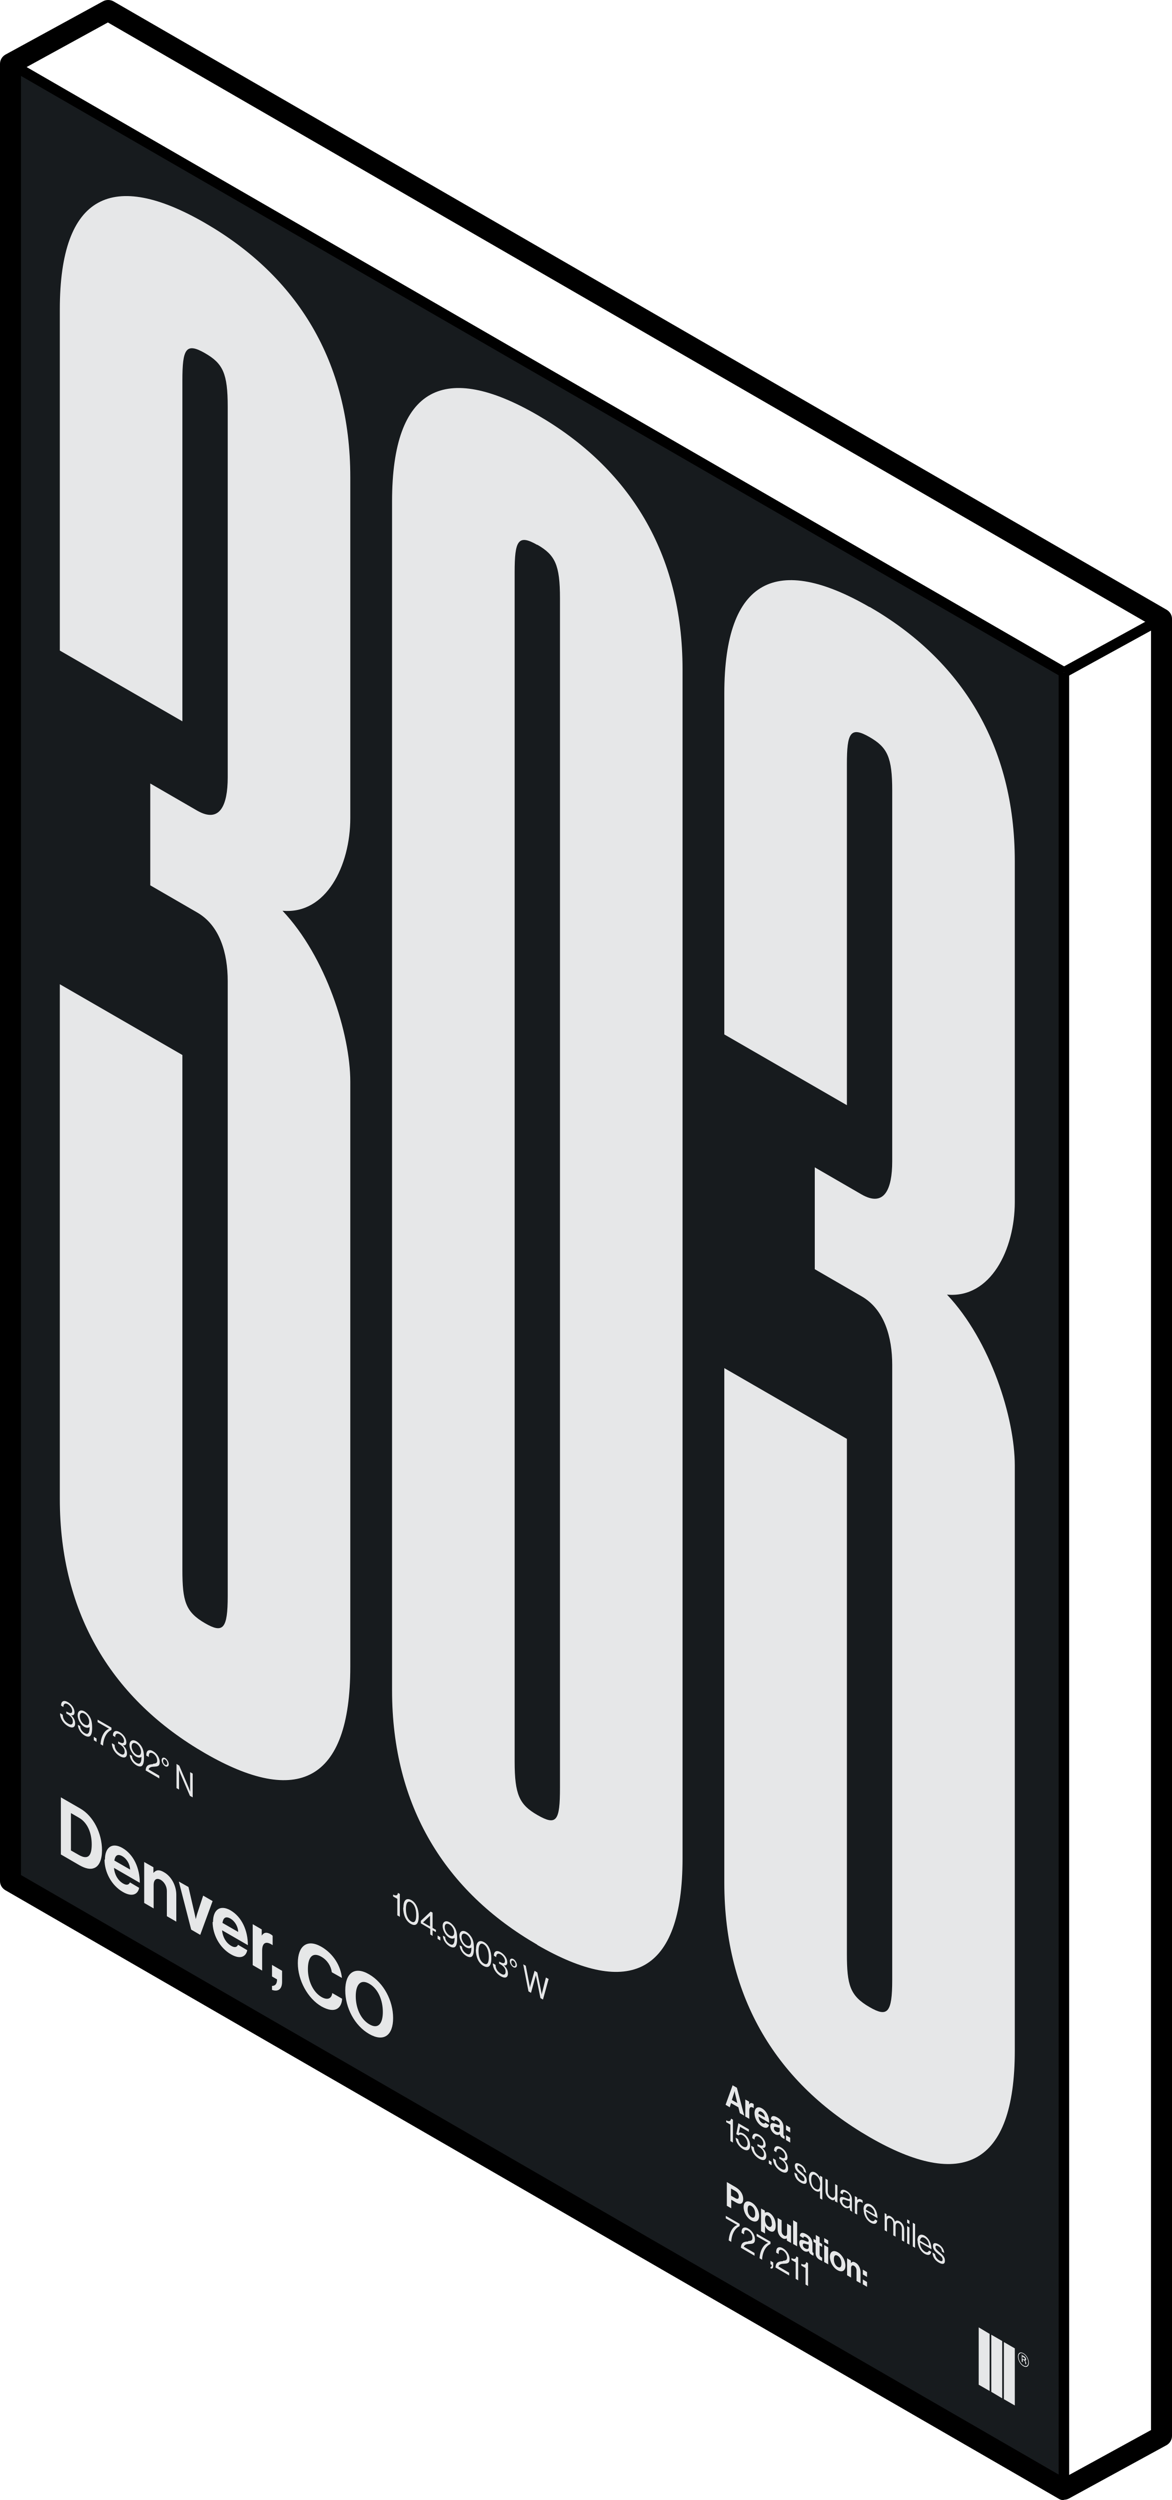 <?xml version="1.0" encoding="UTF-8"?>
<svg id="Layer_2" data-name="Layer 2" xmlns="http://www.w3.org/2000/svg" viewBox="0 0 55.84 119.06">
  <defs>
    <style>
      .cls-1, .cls-2, .cls-3 {
        stroke-width: 0px;
      }

      .cls-2 {
        fill: #171b1e;
      }

      .cls-3 {
        fill: #e6e7e8;
      }
    </style>
  </defs>
  <g id="Layer_1-2" data-name="Layer 1">
    <g>
      <g>
        <polygon class="cls-2" points="50.69 118.56 .5 89.58 .5 3.05 50.69 32.02 50.69 118.56"/>
        <g>
          <path class="cls-3" d="M9.77,10.62c4.38,2.53,6.92,6.59,6.92,12.11v16.23c0,2.26-1.15,4.6-3.23,4.41,2.08,2.2,3.23,5.88,3.23,8.14v27.86c0,5.52-2.54,6.65-6.92,4.12-4.38-2.53-6.92-6.59-6.92-12.11v-24.51s5.84,3.37,5.84,3.37v24.51c0,1.51.15,2.01,1.08,2.55.85.49,1.08.29,1.08-1.3v-29.28c0-1.34-.38-2.65-1.46-3.27l-2.23-1.29v-4.85s2.23,1.29,2.23,1.29c1.08.62,1.46-.24,1.46-1.58v-17.65c0-1.59-.23-2.06-1.08-2.55-.92-.53-1.08-.2-1.08,1.3v16.23s-5.84-3.37-5.84-3.37V14.74c0-5.52,2.54-6.65,6.92-4.12Z"/>
          <path class="cls-3" d="M25.6,92.61c-4.38-2.53-6.92-6.59-6.92-12.11V23.88c0-5.52,2.54-6.65,6.92-4.12,4.38,2.53,6.92,6.59,6.92,12.11v56.63c0,5.52-2.54,6.65-6.92,4.12ZM25.6,25.95c-.92-.53-1.08-.2-1.08,1.3v56.63c0,1.59.23,2.06,1.08,2.55.92.53,1.08.29,1.08-1.3V28.49c0-1.59-.23-2.06-1.08-2.55Z"/>
          <path class="cls-3" d="M41.43,28.9c4.38,2.53,6.92,6.59,6.92,12.11v16.23c0,2.26-1.15,4.6-3.23,4.41,2.08,2.2,3.23,5.88,3.23,8.14v27.86c0,5.52-2.54,6.65-6.92,4.12-4.38-2.53-6.92-6.59-6.92-12.11v-24.51s5.84,3.37,5.84,3.37v24.51c0,1.51.15,2.01,1.08,2.55.85.49,1.08.29,1.08-1.3v-29.28c0-1.34-.38-2.65-1.46-3.27l-2.23-1.29v-4.85s2.23,1.29,2.23,1.29c1.08.62,1.46-.24,1.46-1.58v-17.65c0-1.59-.23-2.06-1.08-2.55-.92-.53-1.08-.2-1.08,1.3v16.23s-5.84-3.37-5.84-3.37v-16.23c0-5.52,2.54-6.65,6.92-4.12Z"/>
        </g>
        <g>
          <path class="cls-3" d="M2.9,85.59l.92.53c.63.36,1.04,1.18,1.04,1.99,0,.44-.13.76-.38.85-.17.07-.4.03-.7-.14l-.88-.51v-2.72ZM3.75,88.33c.45.26.62.04.62-.5s-.2-1.04-.61-1.27l-.38-.22v1.78l.37.21Z"/>
          <path class="cls-3" d="M5,88.55c0-.58.34-.83.83-.55.54.31.83.96.83,1.66l-1.23-.71c.03.32.18.59.43.74.17.1.28.07.33-.05l.44.26c-.06.31-.33.45-.77.2-.56-.32-.88-.96-.88-1.54ZM5.45,88.6l.75.43c-.01-.26-.16-.51-.36-.63-.24-.14-.35-.04-.39.19Z"/>
          <path class="cls-3" d="M7.32,89.18h0c.12-.14.27-.16.5-.02.35.2.58.64.58,1.07v1.28s-.45-.26-.45-.26v-1.2c0-.21-.11-.42-.29-.53-.2-.11-.34-.02-.34.25v1.11s-.45-.26-.45-.26v-1.95s.44.25.44.25v.27Z"/>
          <path class="cls-3" d="M8.52,89.6l.46.26.27,1.17c.05.22.08.36.08.36h0s.02-.11.07-.27l.28-.85.45.26-.59,1.61-.43-.25-.59-2.29Z"/>
          <path class="cls-3" d="M10.15,91.52c0-.58.34-.83.83-.55.54.31.83.96.83,1.66l-1.23-.71c.03.32.18.59.43.74.17.1.28.07.33-.05l.44.26c-.06.31-.33.45-.77.2-.56-.32-.88-.96-.88-1.54ZM10.6,91.57l.75.43c-.01-.26-.16-.51-.36-.63-.24-.14-.35-.04-.39.19Z"/>
          <path class="cls-3" d="M12.46,92.19h0c.1-.16.22-.2.42-.09.05.03.08.05.11.08v.45s0,0,0,0c-.29-.2-.5-.15-.5.26v.95s-.45-.26-.45-.26v-1.95s.43.25.43.25v.31Z"/>
          <path class="cls-3" d="M12.96,94.57c.13,0,.24-.07.24-.31l-.24-.14v-.55s.48.28.48.28v.52c0,.39-.22.48-.48.39v-.19Z"/>
          <path class="cls-3" d="M14.19,93.48c0-.81.44-1.17,1.13-.77.58.34.92.93.97,1.48l-.48-.27c-.04-.3-.22-.58-.5-.74-.44-.25-.64.05-.64.59,0,.56.25,1.1.65,1.33.28.16.48.08.51-.19l.47.27c-.01.23-.1.41-.26.49-.16.08-.39.06-.72-.12-.66-.38-1.13-1.25-1.13-2.06Z"/>
          <path class="cls-3" d="M16.45,94.78c0-.82.44-1.17,1.14-.76s1.14,1.26,1.14,2.08c0,.82-.44,1.16-1.14.76s-1.14-1.26-1.14-2.07ZM18.24,95.81c0-.54-.21-1.09-.64-1.34s-.65.05-.65.59c0,.54.22,1.09.65,1.34s.64-.05.64-.59Z"/>
        </g>
        <g>
          <path class="cls-3" d="M2.88,81.59l.11.07c0,.18.1.33.26.42.13.08.22.05.22-.1,0-.14-.09-.26-.25-.35l-.06-.03v-.1l.06.03c.15.08.22.06.22-.06s-.09-.24-.2-.31c-.14-.08-.22-.02-.22.13l-.11-.07c0-.21.13-.28.33-.16.17.1.31.29.31.48,0,.12-.06.16-.16.14h0c.13.12.19.25.19.39,0,.21-.15.24-.34.13-.21-.12-.37-.35-.38-.6Z"/>
          <path class="cls-3" d="M3.7,82.13l.12.07c0,.12.08.25.21.33.07.04.12.05.16.02.06-.04.08-.15.08-.31h0c-.06.05-.15.05-.26-.01-.17-.1-.31-.35-.31-.55,0-.2.14-.29.33-.18.09.05.16.13.22.21.11.16.14.33.14.58,0,.22-.04.36-.13.4-.06.02-.13.01-.22-.04-.19-.11-.32-.31-.33-.51ZM4.25,81.99c0-.15-.1-.32-.23-.39s-.22-.02-.22.13c0,.15.1.32.22.39.14.08.23.03.23-.13Z"/>
          <path class="cls-3" d="M4.47,82.71l.13.08v.16s-.13-.08-.13-.08v-.16Z"/>
          <path class="cls-3" d="M5.19,82.32h0s-.54-.31-.54-.31v-.12l.66.38v.11c-.19.08-.38.33-.4.75l-.12-.07c.02-.37.19-.66.4-.73Z"/>
          <path class="cls-3" d="M5.35,83.02l.11.07c0,.18.1.33.26.42.13.08.22.05.22-.1,0-.14-.09-.26-.25-.35l-.06-.03v-.1l.06.03c.15.08.22.06.22-.06s-.09-.24-.2-.31c-.14-.08-.22-.02-.22.13l-.11-.07c0-.21.13-.28.33-.16.17.1.31.29.31.48,0,.12-.06.16-.16.14h0c.13.12.19.25.19.39,0,.21-.15.24-.34.13-.21-.12-.37-.35-.38-.6Z"/>
          <path class="cls-3" d="M6.17,83.55l.12.07c0,.12.08.25.21.33.07.04.12.05.16.02.06-.04.08-.15.08-.31h0c-.06.05-.15.05-.26-.01-.17-.1-.31-.35-.31-.55,0-.2.14-.29.33-.18.09.05.16.13.22.21.11.16.14.33.14.58,0,.22-.04.36-.13.4-.06.02-.13.01-.22-.04-.19-.11-.32-.31-.33-.51ZM6.72,83.42c0-.15-.1-.32-.23-.39s-.22-.02-.22.13.1.32.22.39c.14.08.23.03.23-.13Z"/>
          <path class="cls-3" d="M7.29,83.99c.12-.01.2-.02.2-.15s-.08-.27-.2-.34c-.07-.04-.12-.04-.15-.02-.04.02-.05.08-.05.19l-.12-.07c0-.14.03-.21.09-.24.06-.03.15-.02.24.04.19.11.31.32.31.51,0,.21-.12.21-.27.22-.1,0-.23.02-.26.13l.51.3v.13l-.65-.38c.01-.28.19-.29.35-.3Z"/>
          <path class="cls-3" d="M7.7,83.82c0-.11.08-.15.17-.1s.17.19.17.29-.08.15-.17.1-.17-.19-.17-.29ZM7.97,83.97c0-.07-.04-.14-.1-.18s-.1,0-.1.07.04.14.1.18.1,0,.1-.07Z"/>
          <path class="cls-3" d="M8.41,84l.13.08.45,1.05c.03.08.07.19.07.19h0s0-.93,0-.93l.12.07v1.13s-.13-.07-.13-.07l-.45-1.05c-.03-.07-.07-.18-.07-.18h0s0,.93,0,.93l-.12-.07v-1.13Z"/>
        </g>
        <g>
          <path class="cls-3" d="M18.94,90.43l-.21-.12v-.09c.12.06.21.07.23-.08l.09.05v1.09s-.12-.07-.12-.07v-.79Z"/>
          <path class="cls-3" d="M19.22,90.84c0-.35.14-.48.37-.36s.36.42.36.78c0,.35-.13.49-.37.36s-.37-.43-.37-.78ZM19.83,91.19c0-.28-.08-.5-.24-.6s-.25.03-.25.31.08.5.25.6.24-.03.24-.31Z"/>
          <path class="cls-3" d="M20.49,91.85l-.44-.26v-.12l.47-.44.09.05v.73l.16.09v.11s-.16-.09-.16-.09v.27s-.11-.07-.11-.07v-.27ZM20.16,91.55l.33.19v-.51h0s-.33.31-.33.31h0Z"/>
          <path class="cls-3" d="M20.85,92.17l.13.08v.16l-.13-.08v-.16Z"/>
          <path class="cls-3" d="M21.09,92.17l.12.07c0,.12.08.25.21.33.07.04.12.05.16.02.06-.04.08-.15.08-.31h0c-.06.05-.15.05-.26-.01-.17-.1-.31-.35-.31-.55,0-.2.14-.29.33-.18.09.05.16.13.22.21.11.16.14.33.14.58,0,.22-.04.36-.13.4-.06.02-.13.01-.22-.04-.19-.11-.32-.31-.33-.51ZM21.64,92.03c0-.15-.1-.32-.23-.39s-.22-.02-.22.13.1.32.22.39c.14.08.23.03.23-.13Z"/>
          <path class="cls-3" d="M21.89,92.63l.12.07c0,.12.08.25.21.33.07.04.12.05.16.02.06-.04.08-.15.08-.31h0c-.06.05-.15.05-.26-.01-.17-.1-.31-.35-.31-.55,0-.2.14-.29.33-.18.09.05.16.13.22.21.11.16.14.33.14.58,0,.22-.04.36-.13.4-.06.02-.13.01-.22-.04-.19-.11-.32-.31-.33-.51ZM22.44,92.5c0-.15-.1-.32-.23-.39s-.22-.02-.22.13.1.32.22.39c.14.08.23.03.23-.13Z"/>
          <path class="cls-3" d="M22.68,92.84c0-.35.14-.48.37-.36s.36.42.36.78-.13.49-.37.36-.37-.43-.37-.78ZM23.29,93.19c0-.28-.08-.5-.24-.6s-.25.03-.25.31.08.5.25.6.24-.03.24-.31Z"/>
          <path class="cls-3" d="M23.5,93.5l.11.07c0,.18.1.33.26.42.13.08.22.05.22-.1,0-.14-.09-.26-.25-.35l-.06-.03v-.1l.06.03c.15.08.22.06.22-.06s-.09-.24-.2-.31c-.14-.08-.22-.02-.22.13l-.11-.07c0-.21.13-.28.33-.16.17.1.31.29.31.48,0,.12-.06.16-.16.14h0c.13.12.19.25.19.39,0,.21-.15.24-.34.13-.21-.12-.37-.35-.38-.6Z"/>
          <path class="cls-3" d="M24.29,93.39c0-.11.08-.15.17-.1s.17.19.17.29-.08.15-.17.1-.17-.19-.17-.29ZM24.56,93.55c0-.07-.04-.14-.1-.18s-.1,0-.1.07.04.14.1.18.1,0,.1-.07Z"/>
          <path class="cls-3" d="M24.92,93.54l.13.07.16.83c.02.09.04.21.04.21h0s.02-.11.04-.17l.18-.63.13.08.17.83c.02.09.04.22.04.22h0s.02-.11.04-.17l.16-.64.13.07-.27.98-.12-.07-.18-.9c-.02-.08-.04-.19-.04-.19h0s-.02.09-.04.15l-.19.69-.12-.07-.25-1.28Z"/>
        </g>
        <g>
          <path class="cls-3" d="M34.63,103.91l.43.25c.11.07.2.15.26.25.06.1.09.2.09.31,0,.21-.12.29-.33.17l-.24-.14v.41s-.21-.12-.21-.12v-1.13ZM34.83,104.56l.21.12c.1.06.16.03.16-.08s-.06-.2-.16-.26l-.21-.12v.34Z"/>
          <path class="cls-3" d="M35.43,105.1c0-.24.15-.34.37-.22s.37.4.37.64-.15.34-.37.22-.37-.4-.37-.64ZM35.98,105.42c0-.16-.06-.3-.18-.37s-.18,0-.18.16.06.3.18.37.18,0,.18-.16Z"/>
          <path class="cls-3" d="M36.26,105.17l.18.1v.1h0s.11-.06.21,0c.19.11.31.35.31.61s-.12.36-.31.25c-.1-.06-.16-.14-.2-.23h0s0,.36,0,.36l-.19-.11v-1.08ZM36.77,105.88c0-.15-.05-.29-.16-.36s-.16.02-.16.17c0,.15.06.28.17.34.09.05.16,0,.16-.15Z"/>
          <path class="cls-3" d="M37.49,106.69v-.1h0s-.1.06-.2,0c-.16-.09-.24-.26-.24-.43v-.54s.19.11.19.11v.51c0,.1.04.17.12.22.09.05.14,0,.14-.1v-.47s.19.11.19.11v.81s-.18-.1-.18-.1Z"/>
          <path class="cls-3" d="M37.79,105.73l.19.11v1.13s-.19-.11-.19-.11v-1.13Z"/>
          <path class="cls-3" d="M38.53,107.2s-.09.06-.21,0c-.14-.08-.24-.23-.24-.39,0-.18.13-.17.28-.1.12.05.17.07.17,0,0-.06-.04-.12-.12-.17-.09-.05-.13-.04-.13.04l-.17-.1c0-.14.09-.21.3-.09s.3.28.3.47v.33c0,.05,0,.08.05.09h0v.13s-.04,0-.08-.03c-.09-.05-.13-.11-.15-.2ZM38.53,107.01v-.12s-.08-.01-.13-.03c-.1-.03-.15-.03-.15.04s.04.13.11.17c.11.06.17.02.17-.06Z"/>
          <path class="cls-3" d="M38.77,106.62l.1.06v-.25l.18.11v.25l.12.07v.14l-.12-.07v.43c0,.06.03.1.07.12.02.01.05.03.05.03v.16s-.04-.02-.12-.06c-.09-.05-.19-.15-.19-.31v-.48l-.1-.06v-.14Z"/>
          <path class="cls-3" d="M39.27,106.58l.19.11v.19s-.19-.11-.19-.11v-.19ZM39.27,106.91l.19.11v.81s-.19-.11-.19-.11v-.81Z"/>
          <path class="cls-3" d="M39.54,107.47c0-.24.15-.34.37-.22s.37.4.37.64c0,.24-.15.34-.37.22s-.37-.4-.37-.64ZM40.09,107.79c0-.16-.06-.3-.18-.37s-.18,0-.18.16.06.3.18.37.18,0,.18-.16Z"/>
          <path class="cls-3" d="M40.55,107.76h0c.05-.06.11-.07.21-.01.15.08.24.27.24.45v.53l-.19-.11v-.5c0-.09-.04-.17-.12-.22-.08-.05-.14,0-.14.1v.46s-.19-.11-.19-.11v-.81s.18.11.18.11v.11Z"/>
          <path class="cls-3" d="M41.11,108.08l.2.12v.23l-.2-.12v-.23ZM41.11,108.55l.2.12v.23s-.2-.12-.2-.12v-.23Z"/>
          <path class="cls-3" d="M35.12,105.95h0s-.54-.31-.54-.31v-.12l.66.38v.11c-.19.08-.38.33-.4.75l-.12-.07c.02-.37.19-.66.4-.73Z"/>
          <path class="cls-3" d="M35.65,106.72c.12-.01.2-.02.2-.15s-.08-.27-.2-.34c-.07-.04-.12-.04-.15-.02-.04.02-.05.08-.05.19l-.12-.07c0-.14.03-.21.09-.24.06-.03.15-.02.24.04.19.11.31.32.31.51,0,.21-.12.21-.27.22-.1,0-.23.02-.26.13l.51.3v.13l-.65-.38c.01-.28.19-.29.35-.3Z"/>
          <path class="cls-3" d="M36.59,106.8h0s-.54-.31-.54-.31v-.12l.66.38v.11c-.19.08-.38.33-.4.75l-.12-.07c.02-.37.19-.66.4-.73Z"/>
          <path class="cls-3" d="M36.71,107.96s.06,0,.06-.1l-.06-.04v-.16s.13.08.13.08v.16c0,.12-.05.15-.13.12v-.07Z"/>
          <path class="cls-3" d="M37.3,107.66c.12-.01.2-.02.2-.15,0-.13-.08-.27-.2-.34-.07-.04-.12-.04-.15-.02-.04.02-.05.08-.05.19l-.12-.07c0-.14.03-.21.09-.24.06-.03.15-.02.24.04.19.11.31.32.31.51,0,.21-.12.21-.27.22-.1,0-.23.02-.26.13l.51.3v.13l-.65-.38c.01-.28.19-.29.35-.3Z"/>
          <path class="cls-3" d="M37.92,107.74l-.21-.12v-.09c.12.06.21.07.23-.08l.09.05v1.09s-.12-.07-.12-.07v-.79Z"/>
          <path class="cls-3" d="M38.39,108.01l-.21-.12v-.09c.12.06.21.07.23-.08l.09.05v1.09s-.12-.07-.12-.07v-.79Z"/>
        </g>
        <g>
          <g>
            <polygon class="cls-3" points="47.15 111.14 46.63 110.83 46.63 113.56 47.15 113.86 47.15 111.14"/>
            <polygon class="cls-3" points="47.75 111.48 47.23 111.18 47.23 113.9 47.75 114.21 47.75 111.48"/>
            <polygon class="cls-3" points="48.35 111.83 47.83 111.53 47.83 114.25 48.35 114.55 48.35 111.83"/>
          </g>
          <path class="cls-3" d="M48.5,112.22c0-.18.11-.24.26-.16s.26.28.26.46c0,.18-.12.24-.26.16s-.26-.28-.26-.46ZM48.99,112.5c0-.16-.1-.33-.23-.41s-.23-.01-.23.14.1.33.23.41.23.02.23-.14ZM48.66,112.13l.14.08c.05.03.09.09.09.15,0,.04-.02.06-.05.05h0s.04.06.05.1c0,.05,0,.08.01.09h0s-.05-.03-.05-.03c0,0,0-.04-.01-.08,0-.04-.02-.07-.05-.09l-.06-.04v.13l-.05-.03v-.34ZM48.71,112.32l.07.04s.05,0,.05-.02c0-.03-.01-.06-.05-.08l-.07-.04v.1Z"/>
        </g>
        <path class="cls-3" d="M34.9,99.3l.21.12.35,1.33-.21-.12-.07-.28-.35-.2-.06.2-.2-.12.34-.94ZM34.87,100l.26.15-.09-.38c-.02-.07-.04-.2-.04-.2h0s-.02.1-.04.15l-.09.28Z"/>
        <path class="cls-3" d="M35.7,100.21h0c.04-.07.09-.08.17-.04.02.01.03.02.04.03v.19h0c-.12-.09-.21-.06-.21.11v.4s-.19-.11-.19-.11v-.81s.18.1.18.1v.13Z"/>
        <path class="cls-3" d="M35.95,100.63c0-.24.14-.35.35-.23.23.13.35.4.35.69l-.51-.3c.01.13.07.25.18.31.07.04.12.03.14-.02l.18.11c-.03.13-.14.19-.32.08-.23-.13-.37-.4-.37-.64ZM36.13,100.65l.31.18c0-.11-.06-.21-.15-.26-.1-.06-.15-.02-.16.08Z"/>
        <path class="cls-3" d="M37.15,101.64s-.09.06-.21,0c-.14-.08-.24-.23-.24-.39,0-.18.13-.17.28-.1.12.05.17.07.17,0,0-.06-.04-.12-.12-.17-.09-.05-.13-.04-.13.04l-.17-.1c0-.14.09-.21.3-.09s.3.28.3.47v.33c0,.05,0,.08.05.09h0v.13s-.04,0-.08-.03c-.09-.05-.13-.11-.15-.2ZM37.15,101.45v-.12s-.08-.01-.13-.03c-.1-.03-.15-.03-.15.04s.04.13.11.17c.11.06.17.02.17-.06Z"/>
        <path class="cls-3" d="M37.45,101.2l.2.12v.23s-.2-.12-.2-.12v-.23ZM37.45,101.68l.2.12v.23s-.2-.12-.2-.12v-.23Z"/>
        <path class="cls-3" d="M34.81,101.18l-.21-.12v-.09c.12.06.21.07.23-.08l.09.05v1.09s-.12-.07-.12-.07v-.79Z"/>
        <path class="cls-3" d="M35.06,101.8l.11.07c.02.14.1.28.23.35s.22.02.22-.14-.1-.32-.22-.39c-.1-.06-.17-.05-.21,0l-.11-.06.1-.52.5.29v.12l-.42-.24-.06.29h0c.05-.03.12-.02.22.03.17.1.32.32.32.56,0,.23-.14.3-.34.18s-.34-.33-.35-.54Z"/>
        <path class="cls-3" d="M35.81,102.19l.11.07c0,.18.1.33.26.42.13.08.22.05.22-.1,0-.14-.09-.26-.25-.35l-.06-.03v-.1l.06.03c.15.08.22.06.22-.06s-.09-.24-.2-.31c-.14-.08-.22-.02-.22.13l-.11-.07c0-.21.13-.28.33-.16.17.1.31.29.31.48,0,.12-.06.16-.16.14h0c.13.12.19.25.19.39,0,.21-.15.24-.34.13-.21-.12-.37-.35-.38-.6Z"/>
        <path class="cls-3" d="M36.63,102.87l.13.08v.16l-.13-.08v-.16Z"/>
        <path class="cls-3" d="M36.85,102.79l.11.07c0,.18.1.33.26.42.13.08.22.05.22-.1,0-.14-.09-.26-.25-.35l-.06-.03v-.1l.06.03c.15.08.22.06.22-.06s-.09-.24-.2-.31c-.14-.08-.22-.02-.22.13l-.11-.07c0-.21.13-.28.33-.16.17.1.31.29.31.48,0,.12-.06.16-.16.14h0c.13.12.19.25.19.39,0,.21-.15.24-.34.13-.21-.12-.37-.35-.38-.6Z"/>
        <path class="cls-3" d="M37.86,103.46l.11.07c.02.15.1.24.2.3.12.07.16.04.16-.04,0-.09-.05-.15-.19-.25-.14-.11-.27-.22-.27-.4,0-.14.09-.17.26-.08.18.1.26.25.28.42l-.11-.07c-.01-.11-.06-.19-.17-.25s-.14-.03-.14.03c0,.09.07.15.19.25.14.12.26.22.26.41,0,.17-.12.18-.28.09-.2-.11-.3-.28-.31-.47Z"/>
        <path class="cls-3" d="M39.07,104.33h0c-.05.05-.12.05-.22,0-.19-.11-.31-.35-.31-.61s.13-.36.31-.26c.1.06.17.15.22.26h0s0-.11,0-.11l.11.06v1.08s-.11-.06-.11-.06v-.36ZM39.08,104.03c0-.19-.07-.36-.23-.45-.13-.08-.2.02-.2.21,0,.19.06.36.2.44.16.09.22,0,.22-.19Z"/>
        <path class="cls-3" d="M39.78,104.84v-.11h0c-.05.05-.11.07-.21,0-.15-.08-.24-.24-.24-.41v-.57s.11.06.11.06v.56c0,.11.06.2.16.26.11.07.19,0,.19-.12v-.5s.11.06.11.06v.82s-.11-.06-.11-.06Z"/>
        <path class="cls-3" d="M40.48,105.13h0s-.11.06-.23,0c-.13-.08-.24-.22-.24-.37,0-.19.13-.16.31-.08.11.05.17.06.17-.03s-.05-.18-.16-.23c-.12-.07-.17-.04-.18.08l-.11-.06c0-.15.1-.22.29-.11.15.09.26.21.26.41v.46c0,.06.01.11.03.13h0s-.11-.06-.11-.06c-.01-.02-.02-.05-.02-.13ZM40.49,104.95v-.13s-.1-.02-.16-.04c-.12-.05-.2-.07-.2.04,0,.11.08.18.15.22.15.09.21,0,.21-.1Z"/>
        <path class="cls-3" d="M40.84,104.77h0c.04-.05.12-.08.21-.02.02.01.03.02.05.04v.12s0,0,0,0c-.02-.02-.03-.02-.05-.04-.11-.06-.21-.02-.21.13v.46s-.11-.06-.11-.06v-.82s.11.06.11.06v.14Z"/>
        <path class="cls-3" d="M41.14,105.22c0-.24.13-.35.34-.24.21.12.33.38.33.65l-.55-.32c0,.17.09.34.23.43.1.06.17.04.2-.05l.11.06c-.03.16-.14.19-.31.1-.22-.13-.34-.39-.34-.63ZM41.25,105.22l.43.25c0-.17-.08-.31-.21-.38s-.2,0-.22.14Z"/>
        <path class="cls-3" d="M42.13,105.38l.11.06v.12h0c.04-.05.12-.07.21-.01s.16.14.19.25h0c.05-.07.13-.07.22-.02.13.07.22.22.22.39v.58s-.11-.06-.11-.06v-.57c0-.1-.06-.2-.13-.24-.09-.05-.17,0-.17.12v.51s-.11-.06-.11-.06v-.57c0-.1-.05-.19-.12-.23-.09-.05-.18-.01-.18.11v.51l-.11-.06v-.82Z"/>
        <path class="cls-3" d="M43.22,105.69l.11.06v.16l-.11-.06v-.16ZM43.22,106.01l.11.06v.82s-.11-.06-.11-.06v-.82Z"/>
        <path class="cls-3" d="M43.49,105.85l.11.06v1.13s-.11-.06-.11-.06v-1.13Z"/>
        <path class="cls-3" d="M43.71,106.7c0-.24.13-.35.34-.24.21.12.33.38.33.65l-.55-.32c0,.17.09.34.23.43.1.06.17.04.2-.05l.11.06c-.03.16-.14.19-.31.1-.22-.13-.34-.39-.34-.63ZM43.83,106.7l.43.25c0-.17-.08-.31-.21-.38s-.2,0-.22.14Z"/>
        <path class="cls-3" d="M44.44,107.27l.11.07c.02.15.1.24.2.3.12.07.16.04.16-.04,0-.09-.05-.15-.19-.25-.14-.11-.27-.22-.27-.4,0-.14.09-.17.26-.08.18.1.26.25.28.42l-.11-.07c-.01-.11-.06-.19-.17-.25s-.14-.03-.14.03c0,.09.07.15.19.25.14.12.26.22.26.41,0,.17-.12.18-.28.09-.2-.11-.3-.28-.31-.47Z"/>
      </g>
      <g>
        <path class="cls-1" d="M50.69,119.06c-.09,0-.17-.02-.25-.07L.25,90.01c-.15-.09-.25-.25-.25-.43V3.04c0-.18.1-.35.26-.44L4.91.06c.15-.08.34-.08.49,0l50.19,28.98c.15.09.25.25.25.43v86.53c0,.18-.1.35-.26.44l-4.65,2.54c-.08.04-.16.06-.24.06ZM1,89.29l49.7,28.7,4.14-2.27V29.77L5.14,1.07,1,3.34v85.95Z"/>
        <rect class="cls-1" x="50.37" y="30.5" width="5.29" height=".5" transform="translate(-8.26 29.31) rotate(-28.77)"/>
        <rect class="cls-1" x="25.35" y="-11.45" width=".5" height="57.96" transform="translate(-2.39 30.93) rotate(-60)"/>
        <rect class="cls-1" x="50.44" y="32.02" width=".5" height="86.53"/>
      </g>
    </g>
  </g>
</svg>